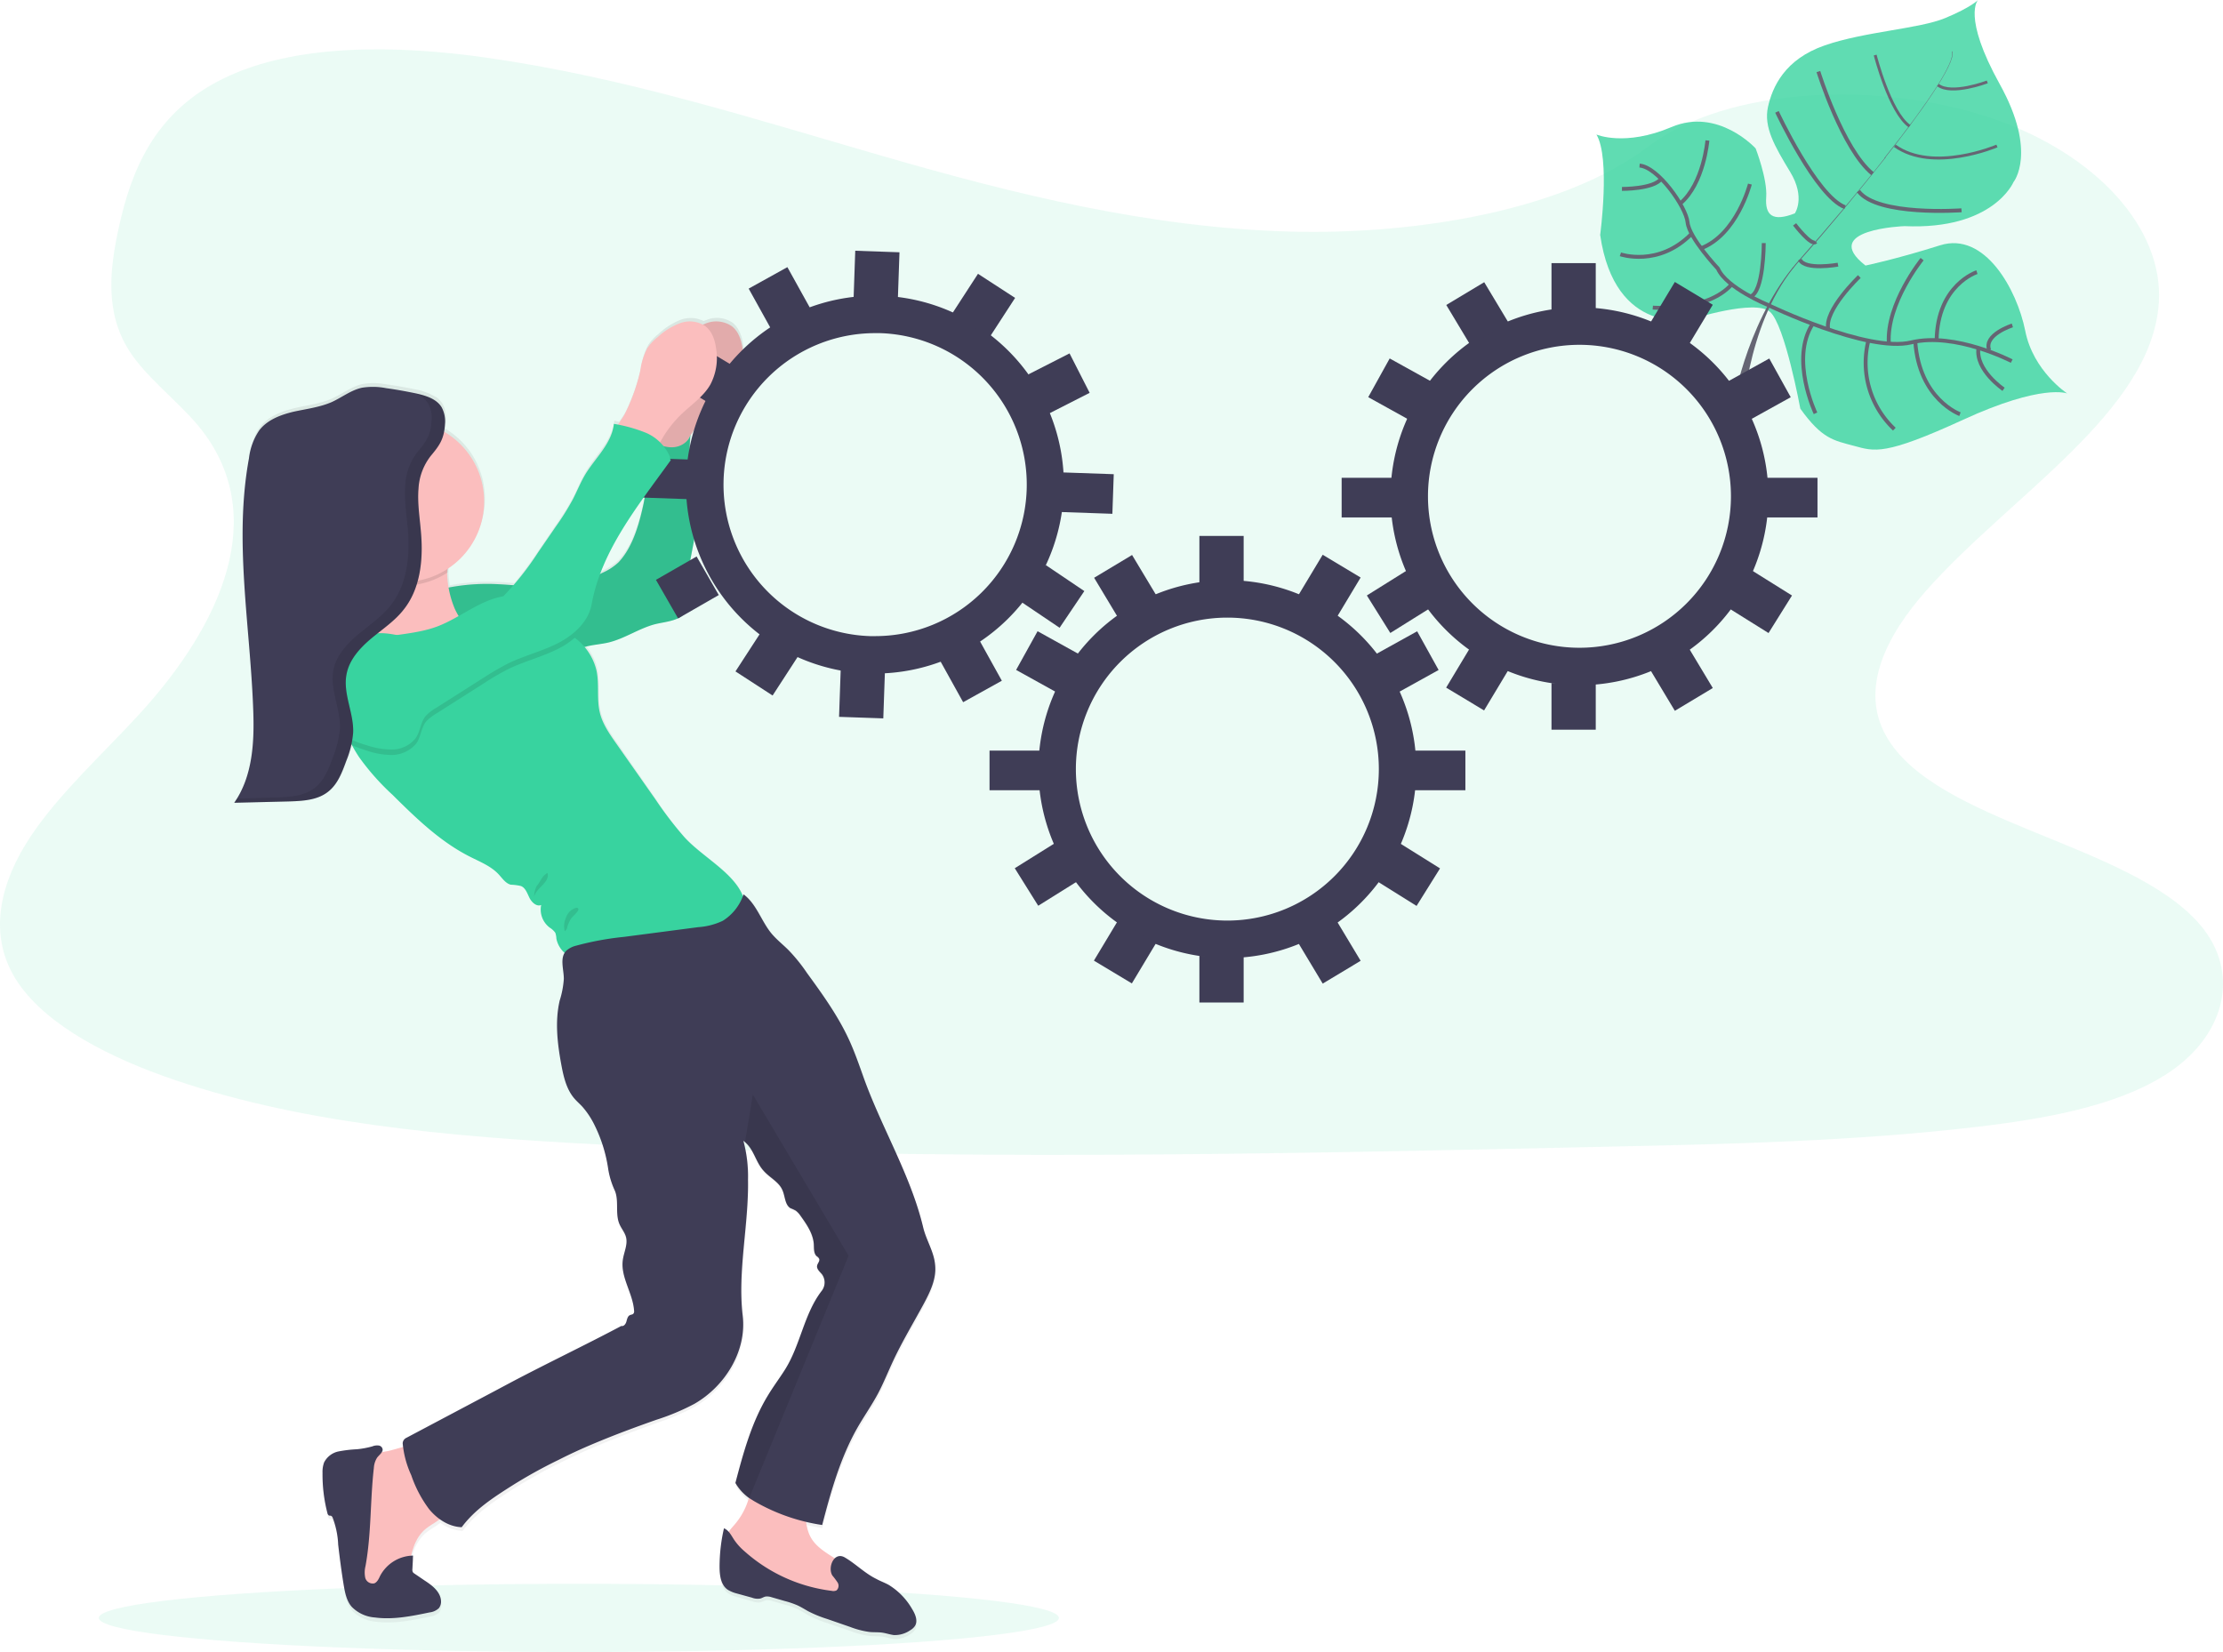 <svg id="Group_8" data-name="Group 8" xmlns="http://www.w3.org/2000/svg" xmlns:xlink="http://www.w3.org/1999/xlink" width="570.848" height="424.267" viewBox="0 0 570.848 424.267">
  <defs>
    <linearGradient id="linear-gradient" x1="0.8" y1="-0.357" x2="0.8" y2="0.644" gradientUnits="objectBoundingBox">
      <stop offset="0" stop-color="gray" stop-opacity="0.251"/>
      <stop offset="0.54" stop-color="gray" stop-opacity="0.122"/>
      <stop offset="1" stop-color="gray" stop-opacity="0.102"/>
    </linearGradient>
  </defs>
  <path id="Path_201" data-name="Path 201" d="M331.712,69.223c-36.642-.961-71.475-9.726-104.78-19.339S160.716,29.641,124.979,24.552c-22.958-3.28-49.252-3.732-67.742,5.428-17.812,8.765-23.58,23.976-26.69,38.112-2.318,10.631-3.676,21.77,2.658,31.722,4.411,6.9,12.271,12.723,17.756,19.282C69.9,142.111,56.5,170.441,36.031,192.89c-9.613,10.518-20.809,20.583-28.217,31.779S-3.042,248.7,3.461,260.18c6.446,11.309,21.77,19.848,38.395,25.842,33.758,12.157,73.51,15.663,112.3,17.642,85.837,4.354,172.183,2.488,258.247.566,31.836-.679,63.841-1.414,95.167-5.089,17.416-2.036,35.4-5.259,48.008-13.062,16.059-9.9,20.017-26.633,9.274-39.017-18.038-20.809-67.856-25.955-80.465-48.291-6.955-12.27.17-25.955,10.291-37.377,21.6-24.428,57.847-45.916,59.713-73.849,1.3-19.169-16.116-38.395-43.032-47.5-28.217-9.5-67.4-8.312-88.212,7.408C401.716,63.738,364,70.015,331.712,69.223Z" transform="translate(-0.026 -9.737)" fill="#38d39f" opacity="0.1"/>
  <g id="Group_7" data-name="Group 7" transform="translate(409.946)" opacity="0.8">
    <path id="Path_202" data-name="Path 202" d="M845.9,101.048s-6.39-2.6-26.69,6.729-22.788,8.143-28.047,6.729-8.2-1.753-13.8-9.556c0,0-3.958-21.544-7.8-24.88s-20.244,1.923-20.244,1.923-19.565,4.524-23.353-21.657c0,0,2.658-19.735-.961-25.785,0,0,7.294,3.167,19.282-1.923s21.6,5.485,21.6,5.485,3.053,7.86,2.714,12.5,1.583,6.446,7.351,4.184c0,0,2.827-4.015-1.187-10.631s-6.842-11.535-5.711-16.681,4.3-12.271,14.589-15.833S807.9,7.408,814.569,4.637,822.995,0,822.995,0s-4.128,4.128,5.6,21.657S832.1,46.764,832.1,46.764s-5.146,12.327-27.99,11.309c0,0-22,.792-10.009,10.122,0,0,7.69-1.583,19.169-5.2S833,74.415,835.1,84.876C837.131,95.337,845.9,101.048,845.9,101.048Z" transform="translate(-725)" fill="#38d39f"/>
    <path id="Path_203" data-name="Path 203" d="M873.16,23.357l.113-.057c.9,3.336-8.934,16.794-17.36,27.425l-.113-.057C867.731,35.684,873.895,25.958,873.16,23.357Z" transform="translate(-781.838 -10.125)" fill="#444053"/>
    <path id="Path_204" data-name="Path 204" d="M837.863,71.4l.056.113c-6.729,8.538-15.154,18.717-21.884,26.237-.622.735-1.3,1.47-1.866,2.262l-.17-.17c.622-.792,1.244-1.527,1.923-2.262C822.6,90.06,831.19,79.939,837.863,71.4Z" transform="translate(-763.674 -31.026)" fill="#444053"/>
    <path id="Path_205" data-name="Path 205" d="M802.207,121.4l.113.226c-12.271,15.324-13.119,39.13-13.119,39.356l-2.6-2.94C786.657,157.759,789.823,136.837,802.207,121.4Z" transform="translate(-751.768 -52.753)" fill="#444053"/>
    <path id="Path_206" data-name="Path 206" d="M840.163,125.413s-14.476-7.521-25.785-4.806-36.7-9.556-36.7-9.556-10.8-4.411-12.949-9.387c0,0-7.408-7.86-7.8-11.875S749.293,75.539,744.6,75.2" transform="translate(-733.517 -32.677)" fill="none" stroke="#444053" stroke-miterlimit="10" stroke-width="1"/>
    <path id="Path_207" data-name="Path 207" d="M904.894,168.631s-7.295-4.92-6.446-10.631" transform="translate(-800.339 -68.657)" fill="none" stroke="#444053" stroke-miterlimit="10" stroke-width="1"/>
    <path id="Path_208" data-name="Path 208" d="M881.279,173.76s-10.461-3.789-11.479-18.66" transform="translate(-787.921 -67.397)" fill="none" stroke="#444053" stroke-miterlimit="10" stroke-width="1"/>
    <path id="Path_209" data-name="Path 209" d="M854.663,177.432a23.4,23.4,0,0,1-6.672-22.732" transform="translate(-778.156 -67.223)" fill="none" stroke="#444053" stroke-miterlimit="10" stroke-width="1"/>
    <path id="Path_210" data-name="Path 210" d="M822.063,170.058s-6.616-13.91-.735-22.958" transform="translate(-765.8 -63.92)" fill="none" stroke="#444053" stroke-miterlimit="10" stroke-width="1"/>
    <path id="Path_211" data-name="Path 211" d="M909.169,147.8s-7.521,2.375-5.937,6.39" transform="translate(-802.353 -64.225)" fill="none" stroke="#444053" stroke-miterlimit="10" stroke-width="1"/>
    <path id="Path_212" data-name="Path 212" d="M889.848,123.6s-10.122,3.223-10.348,17.473" transform="translate(-792.136 -53.709)" fill="none" stroke="#444053" stroke-miterlimit="10" stroke-width="1"/>
    <path id="Path_213" data-name="Path 213" d="M866.311,117.7s-9.217,11.366-8.539,21.657" transform="translate(-782.679 -51.145)" fill="none" stroke="#444053" stroke-miterlimit="10" stroke-width="1"/>
    <path id="Path_214" data-name="Path 214" d="M838.192,125.6s-9.16,8.708-7.973,13.571" transform="translate(-770.675 -54.578)" fill="none" stroke="#444053" stroke-miterlimit="10" stroke-width="1"/>
    <path id="Path_215" data-name="Path 215" d="M827.183,119.2s-8.539,1.527-9.783-1.3" transform="translate(-765.151 -51.232)" fill="none" stroke="#444053" stroke-miterlimit="10" stroke-width="1"/>
    <path id="Path_216" data-name="Path 216" d="M815,101.9s4.354,5.711,5.428,4.467" transform="translate(-764.109 -44.279)" fill="none" stroke="#444053" stroke-miterlimit="10" stroke-width="1"/>
    <path id="Path_217" data-name="Path 217" d="M870.464,91.72S848.863,93.3,844,86.8" transform="translate(-776.71 -37.718)" fill="none" stroke="#444053" stroke-miterlimit="10" stroke-width="1"/>
    <path id="Path_218" data-name="Path 218" d="M807,50.8s10.122,21.714,17.473,24.485" transform="translate(-760.632 -22.074)" fill="none" stroke="#444053" stroke-miterlimit="10" stroke-width="1"/>
    <path id="Path_219" data-name="Path 219" d="M825.8,32.5s6.22,19.961,13.911,26.237" transform="translate(-768.801 -14.122)" fill="none" stroke="#444053" stroke-miterlimit="10" stroke-width="1"/>
    <path id="Path_220" data-name="Path 220" d="M886.738,66.257s-16.4,7.012-26.237-.057" transform="translate(-783.88 -28.766)" fill="none" stroke="#444053" stroke-miterlimit="10" stroke-width="0.75"/>
    <path id="Path_221" data-name="Path 221" d="M851.6,25s3.732,14.7,8.821,18.264" transform="translate(-780.012 -10.863)" fill="none" stroke="#444053" stroke-miterlimit="10" stroke-width="0.75"/>
    <path id="Path_222" data-name="Path 222" d="M892.766,37.2s-9.217,3.506-12.666.792" transform="translate(-792.397 -16.165)" fill="none" stroke="#444053" stroke-miterlimit="10" stroke-width="0.75"/>
    <path id="Path_223" data-name="Path 223" d="M798.306,110.4s0,12.836-3.506,13.741" transform="translate(-755.331 -47.973)" fill="none" stroke="#444053" stroke-miterlimit="10" stroke-width="1"/>
    <path id="Path_224" data-name="Path 224" d="M750.6,135.137s13.854,1.187,20.244-5.937" transform="translate(-736.124 -56.142)" fill="none" stroke="#444053" stroke-miterlimit="10" stroke-width="1"/>
    <path id="Path_225" data-name="Path 225" d="M785.01,83.6s-3.336,13.006-12.61,16.512" transform="translate(-745.597 -36.327)" fill="none" stroke="#444053" stroke-miterlimit="10" stroke-width="1"/>
    <path id="Path_226" data-name="Path 226" d="M735.9,111.459s9.783,3.393,18.265-5.259" transform="translate(-729.737 -46.148)" fill="none" stroke="#444053" stroke-miterlimit="10" stroke-width="1"/>
    <path id="Path_227" data-name="Path 227" d="M770.055,63.8s-.9,11.027-6.955,16.172" transform="translate(-741.556 -27.723)" fill="none" stroke="#444053" stroke-miterlimit="10" stroke-width="1"/>
    <path id="Path_228" data-name="Path 228" d="M736.6,83.8s8.143.057,10.065-2.6" transform="translate(-730.041 -35.284)" fill="none" stroke="#444053" stroke-miterlimit="10" stroke-width="1"/>
  </g>
  <ellipse id="Ellipse_55" data-name="Ellipse 55" cx="123.271" cy="8.765" rx="123.271" ry="8.765" transform="translate(25.375 406.738)" fill="#38d39f" opacity="0.1"/>
  <path id="Path_229" data-name="Path 229" d="M266.487,430.583c1.7-3.053,3.732-5.937,5.372-8.991,1.47-2.827,2.658-5.824,4.015-8.708,2.318-4.976,5.146-9.669,7.747-14.532,1.7-3.167,3.336-6.616,3-10.235-.283-3.393-2.318-6.333-3.053-9.613-3.11-13.458-10.687-25.842-15.267-38.847-1.188-3.28-2.318-6.616-3.789-9.839-2.827-6.107-6.786-11.649-10.744-17.133a43.218,43.218,0,0,0-4.75-5.881c-1.414-1.414-3-2.658-4.3-4.184-2.658-3.167-3.9-7.747-7.238-10.178-.057.17-.113.283-.17.452-2.375-6.05-10.348-10.065-14.985-15.1a77.977,77.977,0,0,1-7.408-9.783l-10.065-14.589c-1.753-2.488-3.506-5.089-4.184-8.086-.848-3.619-.057-7.464-.9-11.083a14.1,14.1,0,0,0-3.11-5.881.432.432,0,0,0,.283-.113c1.923-.509,3.958-.622,5.881-1.074,4.184-1.018,7.747-3.676,11.931-4.693,2.092-.566,4.354-.679,6.277-1.7a5.209,5.209,0,0,0,2.432-5.542c-1.357-7.068,2.431-14.306,1.753-21.488-.17-1.979-.679-3.958-1.018-5.881a60.213,60.213,0,0,1-.339-13.91,29.861,29.861,0,0,1,4.58-5.711c2.545-2.432,5.6-4.524,7.351-7.577a14.847,14.847,0,0,0,1.527-9.1c-.283-2.262-1.074-4.637-2.827-5.994a7.119,7.119,0,0,0-6.5-.735c-.283.113-.565.226-.9.339a7.46,7.46,0,0,0-5.824-.339,17.817,17.817,0,0,0-5.711,3.619,12.632,12.632,0,0,0-2.658,2.827,16.773,16.773,0,0,0-1.81,5.768,56.968,56.968,0,0,1-3.845,11.2c-.283.622-1.131,1.753-1.81,2.827l-1.244-.339c-.509,5.033-4.75,8.765-7.294,13.062-1.244,2.092-2.149,4.411-3.28,6.616a66.837,66.837,0,0,1-4.3,6.9c-1.527,2.262-3.053,4.524-4.58,6.729a101.1,101.1,0,0,1-6.22,8.425c-2.092-.17-4.128-.339-6.22-.339a52.95,52.95,0,0,0-10.348.9,19.6,19.6,0,0,1-.339-3.619V209.2c0-.283.057-.622.057-1.018a20.943,20.943,0,0,0,5.768-29.008,21.345,21.345,0,0,0-6.729-6.39c.113-.622.17-1.3.226-1.923v-1.131a1.924,1.924,0,0,0-.057-.565c-.057-.4-.113-.735-.17-1.131-.057-.17-.113-.339-.17-.565a8.011,8.011,0,0,0-.452-1.018.055.055,0,0,0-.057-.057c-.057-.113-.17-.226-.226-.339s-.057-.113-.113-.113c-.057-.057-.113-.17-.17-.226l-.17-.17a.78.78,0,0,1-.17-.226l-.17-.17-.226-.17-.17-.113-.226-.17-.226-.113-.226-.113c-.057-.057-.17-.057-.226-.113l-.226-.113-.226-.113-.226-.113-.226-.113-.226-.113-.283-.113-.17-.057-.283-.113-.17-.057-.339-.113-.17-.057-.339-.113-.113-.057-.339-.113h-.113l-.4-.113h-.057l-.622-.113c-2.488-.509-4.976-.961-7.464-1.3a17.4,17.4,0,0,0-6.164-.113c-2.771.622-5.146,2.488-7.747,3.676-3.11,1.414-6.5,1.753-9.783,2.545s-6.672,2.092-8.765,4.75c-1.583,2.036-2.205,4.693-2.658,7.238-3.9,21.261.283,43.145,1.074,64.746.339,8.425-.057,17.416-4.863,24.315l13.91-.339c.679,0,1.357-.057,2.036-.057s1.357-.113,2.036-.17a13.327,13.327,0,0,0,5.033-1.527,8.436,8.436,0,0,0,1.979-1.527c1.866-1.923,2.884-4.693,3.845-7.294.339-.848.622-1.753.9-2.658.113-.4.226-.735.339-1.131l.057-.17.17.057a34.807,34.807,0,0,0,1.866,3.11,69.211,69.211,0,0,0,8.538,9.669c6.05,5.994,12.271,12.158,19.848,16,2.545,1.3,5.372,2.375,7.294,4.524.961,1.018,1.809,2.375,3.167,2.714a20.479,20.479,0,0,1,2.6.339c1.187.509,1.64,1.923,2.149,3.11s1.809,2.375,2.94,1.866a5.9,5.9,0,0,0,2.205,5.881,3.909,3.909,0,0,1,1.414,1.3,4.849,4.849,0,0,1,.283,1.527,5.866,5.866,0,0,0,2.149,3.675c-1.131,1.81-.226,4.467-.17,6.729a23.894,23.894,0,0,1-1.074,5.6c-1.244,5.485-.565,11.2.452,16.681.565,3.053,1.3,6.164,3.28,8.539.622.735,1.414,1.414,2.092,2.149a19.439,19.439,0,0,1,3.167,4.863,38.261,38.261,0,0,1,3.449,11.083,21.255,21.255,0,0,0,1.64,5.6c1.244,2.714.113,6.05,1.187,8.765a34.55,34.55,0,0,1,1.753,3.562c.452,1.866-.565,3.789-.848,5.655-.622,4.467,2.6,8.652,2.884,13.175a.815.815,0,0,1-.17.735c-.226.226-.622.226-.9.4-.565.283-.735,1.018-.9,1.7s-.679,1.357-1.3,1.131c-9.274,4.976-18.886,9.556-28.217,14.532l-4.241,2.262-22.675,12.1a1.63,1.63,0,0,0-.9,1.47c0,.283.057.565.057.848-1.583.4-3.11.848-4.184,1.074-.452.113-.9.17-1.357.283a1.7,1.7,0,0,0,.226-.566,1.157,1.157,0,0,0-1.018-1.131,3.228,3.228,0,0,0-1.64.226,23.259,23.259,0,0,1-3.958.735,33,33,0,0,0-4.75.565,5.371,5.371,0,0,0-3.675,2.827,6.093,6.093,0,0,0-.4,2.658,39.879,39.879,0,0,0,1.244,10.348.862.862,0,0,0,.4.679c.226.057.452,0,.622.113a.879.879,0,0,1,.339.452,22.058,22.058,0,0,1,1.414,6.9c.4,3.506.848,6.955,1.414,10.461.339,2.036.735,4.128,2.092,5.711a9.576,9.576,0,0,0,5.937,2.771c4.693.622,9.387-.339,13.967-1.3a4.17,4.17,0,0,0,2.375-1.074,2.718,2.718,0,0,0,.565-1.866c-.113-2.318-2.205-3.958-4.128-5.259L153,467.9a1.18,1.18,0,0,1-.565-1.3l.17-3.449h-.509a11.984,11.984,0,0,1,3.28-6.39c1.244-1.131,2.827-1.923,4.128-2.94a10.356,10.356,0,0,0,5.711,2.092c3.393-4.58,8.2-7.69,12.949-10.744,3.9-2.431,7.916-4.693,12.044-6.729,3.336-1.64,6.729-3.223,10.178-4.637,4.863-2.036,9.839-3.845,14.759-5.655a56.525,56.525,0,0,0,9.669-4.128c7.916-4.58,13.515-13.684,12.44-22.845-1.357-11.535,1.527-23.58,1.357-35.172a35.558,35.558,0,0,0-1.187-10.065,5.987,5.987,0,0,1,.679.565c2.036,1.923,2.545,4.976,4.524,7.181,1.527,1.7,3.845,2.827,4.806,4.92.735,1.583.622,3.789,2.092,4.693a9.913,9.913,0,0,0,1.357.622,4.117,4.117,0,0,1,1.244,1.357c1.583,2.262,3.167,4.637,3.336,7.351.057,1.074,0,2.318.792,3.054.226.226.509.339.622.622.226.565-.4,1.187-.509,1.809-.17.848.678,1.527,1.244,2.262a3.565,3.565,0,0,1,0,4.184c-4.637,6.05-5.485,14.137-9.556,20.583-1.414,2.205-2.94,4.354-4.3,6.559-4.184,6.9-6.277,14.872-8.312,22.675a12.634,12.634,0,0,0,3.449,3.9,19.341,19.341,0,0,1-3.9,7.181,17.586,17.586,0,0,0-1.3,1.583,4.092,4.092,0,0,0-1.244-.961,44.63,44.63,0,0,0-1.131,9.9c0,2.205.283,4.693,2.092,5.937a6.953,6.953,0,0,0,2.318.961l3.9,1.131a3.97,3.97,0,0,0,2.149.226c.452-.113.848-.4,1.357-.509a3.541,3.541,0,0,1,1.527.17l3.336.961a18.061,18.061,0,0,1,3.336,1.188c.961.452,1.866,1.074,2.771,1.583a30.22,30.22,0,0,0,4.863,1.979l5.768,1.979a21.234,21.234,0,0,0,5.033,1.3c1.187.113,2.375,0,3.562.226.9.17,1.753.452,2.658.565a6.993,6.993,0,0,0,4.184-1.244,3.612,3.612,0,0,0,1.187-1.074c.848-1.3.113-3.054-.735-4.411a17.1,17.1,0,0,0-5.994-6.22c-1.018-.565-2.149-.961-3.167-1.527-3-1.47-5.259-3.9-8.143-5.6a1.961,1.961,0,0,0-2.431.17c-2.375-1.527-4.92-3.054-6.22-5.542a12.6,12.6,0,0,1-1.131-3.845c1.357.339,2.658.566,4.015.792C259.758,446.925,262.189,438.273,266.487,430.583Zm-54.341-241.17c-.113.622-.226,1.3-.4,1.923-1.131,5.315-2.771,11.253-6.446,15.211a15.841,15.841,0,0,1-4.184,2.771l-.4.226C203.381,202.362,207.622,195.746,212.146,189.413Z" transform="translate(-46.423 -62.749)" fill="url(#linear-gradient)"/>
  <path id="Path_230" data-name="Path 230" d="M297.715,158.612a17.166,17.166,0,0,1,1.81-5.768,12.633,12.633,0,0,1,2.658-2.827,17.3,17.3,0,0,1,5.711-3.562,7.139,7.139,0,0,1,6.5.735c1.81,1.357,2.545,3.732,2.827,5.994a14.673,14.673,0,0,1-1.527,9.047c-1.753,3.053-4.806,5.089-7.351,7.521a29.061,29.061,0,0,0-4.806,5.994,17.612,17.612,0,0,1-2.205,3.167,4.192,4.192,0,0,1-3.449,1.414,6.02,6.02,0,0,1-2.827-1.64c-1.074-.9-3.845-2.545-3.958-4.015-.057-1.187,2.149-3.845,2.658-4.976A52.93,52.93,0,0,0,297.715,158.612Z" transform="translate(-126.508 -63.444)" fill="#fbbebe"/>
  <path id="Path_231" data-name="Path 231" d="M297.715,158.612a17.166,17.166,0,0,1,1.81-5.768,12.633,12.633,0,0,1,2.658-2.827,17.3,17.3,0,0,1,5.711-3.562,7.139,7.139,0,0,1,6.5.735c1.81,1.357,2.545,3.732,2.827,5.994a14.673,14.673,0,0,1-1.527,9.047c-1.753,3.053-4.806,5.089-7.351,7.521a29.061,29.061,0,0,0-4.806,5.994,17.612,17.612,0,0,1-2.205,3.167,4.192,4.192,0,0,1-3.449,1.414,6.02,6.02,0,0,1-2.827-1.64c-1.074-.9-3.845-2.545-3.958-4.015-.057-1.187,2.149-3.845,2.658-4.976A52.93,52.93,0,0,0,297.715,158.612Z" transform="translate(-126.508 -63.444)" opacity="0.1"/>
  <path id="Path_232" data-name="Path 232" d="M197.8,236.87a52.379,52.379,0,0,1,13.91-1.7c7.8.113,15.89,1.979,23.3-.4a40.854,40.854,0,0,0,5.6-2.431,14.805,14.805,0,0,0,4.184-2.714c3.676-3.9,5.315-9.839,6.446-15.1a101.856,101.856,0,0,0,1.753-16.059c1.923.9,3.958,1.809,6.107,1.583s4.241-1.809,4.241-3.958a63.232,63.232,0,0,0,.283,14.985c.339,1.979.848,3.9,1.018,5.881.622,7.125-3.11,14.306-1.753,21.318a5.209,5.209,0,0,1-2.431,5.542c-1.923,1.018-4.185,1.188-6.277,1.7-4.128,1.074-7.747,3.675-11.931,4.693-1.923.452-3.958.565-5.881,1.074-2.771.735-5.259,2.318-8.03,2.771-2.092.4-4.241.113-6.39.283-1.866.17-3.676.622-5.485.679-4.524.113-8.821-2.431-11.818-5.824S199.666,241,197.8,236.87Z" transform="translate(-85.966 -85.213)" fill="#38d39f"/>
  <path id="Path_233" data-name="Path 233" d="M197.8,236.87a52.379,52.379,0,0,1,13.91-1.7c7.8.113,15.89,1.979,23.3-.4a40.854,40.854,0,0,0,5.6-2.431,14.805,14.805,0,0,0,4.184-2.714c3.676-3.9,5.315-9.839,6.446-15.1a101.856,101.856,0,0,0,1.753-16.059c1.923.9,3.958,1.809,6.107,1.583s4.241-1.809,4.241-3.958a63.232,63.232,0,0,0,.283,14.985c.339,1.979.848,3.9,1.018,5.881.622,7.125-3.11,14.306-1.753,21.318a5.209,5.209,0,0,1-2.431,5.542c-1.923,1.018-4.185,1.188-6.277,1.7-4.128,1.074-7.747,3.675-11.931,4.693-1.923.452-3.958.565-5.881,1.074-2.771.735-5.259,2.318-8.03,2.771-2.092.4-4.241.113-6.39.283-1.866.17-3.676.622-5.485.679-4.524.113-8.821-2.431-11.818-5.824S199.666,241,197.8,236.87Z" transform="translate(-85.966 -85.213)" opacity="0.1"/>
  <path id="Path_234" data-name="Path 234" d="M520.117,273.113a38.9,38.9,0,1,1-38.9,38.9h0a38.9,38.9,0,0,1,38.9-38.9m0-9.613a48.517,48.517,0,1,0,48.517,48.517h0A48.507,48.507,0,0,0,520.117,263.5Z" transform="translate(-204.942 -114.501)" fill="#3f3d56"/>
  <rect id="Rectangle_48" data-name="Rectangle 48" width="11.366" height="11.988" transform="translate(307.993 137.634)" fill="#3f3d56"/>
  <rect id="Rectangle_49" data-name="Rectangle 49" width="11.988" height="11.366" transform="translate(333.484 152.74) rotate(-59.003)" fill="#3f3d56"/>
  <rect id="Rectangle_50" data-name="Rectangle 50" width="11.988" height="11.366" transform="translate(353.428 167.934) rotate(-29)" fill="#3f3d56"/>
  <rect id="Rectangle_51" data-name="Rectangle 51" width="11.366" height="11.988" transform="translate(353.597 226.299) rotate(-57.999)" fill="#3f3d56"/>
  <rect id="Rectangle_52" data-name="Rectangle 52" width="11.366" height="11.988" transform="translate(260.931 172.046) rotate(-61)" fill="#3f3d56"/>
  <rect id="Rectangle_53" data-name="Rectangle 53" width="11.988" height="11.366" transform="translate(260.583 222.971) rotate(-32.001)" fill="#3f3d56"/>
  <rect id="Rectangle_54" data-name="Rectangle 54" width="11.366" height="11.988" transform="translate(280.962 148.38) rotate(-30.997)" fill="#3f3d56"/>
  <rect id="Rectangle_55" data-name="Rectangle 55" width="11.366" height="11.988" transform="translate(307.993 245.467)" fill="#3f3d56"/>
  <rect id="Rectangle_56" data-name="Rectangle 56" width="11.366" height="11.988" transform="translate(333.487 242.322) rotate(-30.997)" fill="#3f3d56"/>
  <rect id="Rectangle_57" data-name="Rectangle 57" width="11.988" height="11.366" transform="translate(280.907 246.701) rotate(-59.003)" fill="#3f3d56"/>
  <rect id="Rectangle_58" data-name="Rectangle 58" width="13.797" height="10.178" transform="translate(254.104 192.766)" fill="#3f3d56"/>
  <rect id="Rectangle_59" data-name="Rectangle 59" width="13.797" height="10.178" transform="translate(362.504 192.766)" fill="#3f3d56"/>
  <path id="Path_235" data-name="Path 235" d="M680.017,149.213a38.9,38.9,0,1,1-38.9,38.9h0a38.9,38.9,0,0,1,38.9-38.9m0-9.613a48.517,48.517,0,1,0,48.517,48.517h0A48.507,48.507,0,0,0,680.017,139.6Z" transform="translate(-274.425 -60.661)" fill="#3f3d56"/>
  <rect id="Rectangle_60" data-name="Rectangle 60" width="11.366" height="11.988" transform="translate(398.41 67.573)" fill="#3f3d56"/>
  <rect id="Rectangle_61" data-name="Rectangle 61" width="11.988" height="11.366" transform="translate(423.911 82.687) rotate(-59.003)" fill="#3f3d56"/>
  <rect id="Rectangle_62" data-name="Rectangle 62" width="11.988" height="11.366" transform="translate(443.85 97.881) rotate(-29)" fill="#3f3d56"/>
  <rect id="Rectangle_63" data-name="Rectangle 63" width="11.366" height="11.988" transform="translate(443.977 156.22) rotate(-57.999)" fill="#3f3d56"/>
  <rect id="Rectangle_64" data-name="Rectangle 64" width="11.366" height="11.988" transform="translate(351.352 101.995) rotate(-61)" fill="#3f3d56"/>
  <rect id="Rectangle_65" data-name="Rectangle 65" width="11.988" height="11.366" transform="translate(351 152.92) rotate(-32.001)" fill="#3f3d56"/>
  <rect id="Rectangle_66" data-name="Rectangle 66" width="11.366" height="11.988" transform="translate(371.391 78.325) rotate(-30.997)" fill="#3f3d56"/>
  <rect id="Rectangle_67" data-name="Rectangle 67" width="11.366" height="11.988" transform="translate(398.41 175.407)" fill="#3f3d56"/>
  <rect id="Rectangle_68" data-name="Rectangle 68" width="11.366" height="11.988" transform="translate(423.914 172.268) rotate(-30.997)" fill="#3f3d56"/>
  <rect id="Rectangle_69" data-name="Rectangle 69" width="11.988" height="11.366" transform="translate(371.358 176.594) rotate(-59.003)" fill="#3f3d56"/>
  <rect id="Rectangle_70" data-name="Rectangle 70" width="13.797" height="10.178" transform="translate(344.522 122.705)" fill="#3f3d56"/>
  <rect id="Rectangle_71" data-name="Rectangle 71" width="13.797" height="10.178" transform="translate(452.921 122.705)" fill="#3f3d56"/>
  <path id="Path_236" data-name="Path 236" d="M360.073,143.913h1.357a38.915,38.915,0,0,1-1.3,77.808h-1.357a38.915,38.915,0,0,1,1.3-77.808m0-9.613h0a48.531,48.531,0,0,0-1.7,97.033h1.7a48.531,48.531,0,0,0,1.64-97.033Z" transform="translate(-135.373 -58.358)" fill="#3f3d56"/>
  <rect id="Rectangle_72" data-name="Rectangle 72" width="11.988" height="11.366" transform="translate(219.205 76.376) rotate(-88.01)" fill="#3f3d56"/>
  <rect id="Rectangle_73" data-name="Rectangle 73" width="11.988" height="11.366" transform="translate(244.612 80.373) rotate(-57.011)" fill="#3f3d56"/>
  <rect id="Rectangle_74" data-name="Rectangle 74" width="11.988" height="11.366" transform="translate(263.971 96.2) rotate(-27.008)" fill="#3f3d56"/>
  <rect id="Rectangle_75" data-name="Rectangle 75" width="11.366" height="11.988" transform="matrix(0.559, -0.829, 0.829, 0.559, 262.157, 154.517)" fill="#3f3d56"/>
  <rect id="Rectangle_76" data-name="Rectangle 76" width="11.366" height="11.988" transform="matrix(0.515, -0.857, 0.857, 0.515, 171.43, 97.114)" fill="#3f3d56"/>
  <rect id="Rectangle_77" data-name="Rectangle 77" width="12.044" height="11.422" transform="translate(168.44 148.914) rotate(-29.888)" fill="#3f3d56"/>
  <rect id="Rectangle_78" data-name="Rectangle 78" width="11.366" height="11.988" transform="translate(192.254 74.119) rotate(-29.013)" fill="#3f3d56"/>
  <rect id="Rectangle_79" data-name="Rectangle 79" width="11.988" height="11.366" transform="translate(215.464 184.094) rotate(-88.01)" fill="#3f3d56"/>
  <rect id="Rectangle_80" data-name="Rectangle 80" width="11.366" height="11.988" transform="translate(241.511 169.85) rotate(-29.013)" fill="#3f3d56"/>
  <rect id="Rectangle_81" data-name="Rectangle 81" width="11.988" height="11.366" transform="translate(188.864 172.427) rotate(-57.011)" fill="#3f3d56"/>
  <rect id="Rectangle_82" data-name="Rectangle 82" width="10.178" height="13.797" transform="translate(163.54 127.732) rotate(-88.01)" fill="#3f3d56"/>
  <rect id="Rectangle_83" data-name="Rectangle 83" width="10.178" height="13.797" transform="translate(271.86 131.472) rotate(-88.01)" fill="#3f3d56"/>
  <path id="Path_237" data-name="Path 237" d="M168.231,657.758A12.3,12.3,0,0,0,164.216,659a9.429,9.429,0,0,0-3.506,4.693c-1.866,4.637-2.262,9.726-2.318,14.7-.057,4.015.057,8.143,1.527,11.875a7.52,7.52,0,0,0,1.979,3.11,7.1,7.1,0,0,0,2.714,1.3c2.149.565,4.637.565,6.39-.792,1.979-1.527,2.432-4.241,2.884-6.672.565-3.28,1.357-6.786,3.789-9.1,1.81-1.7,4.411-2.545,5.768-4.637,1.583-2.488.735-5.768-.283-8.538-.848-2.432-2.149-7.294-4.693-8.539S170.832,657.249,168.231,657.758Z" transform="translate(-68.837 -285.061)" fill="#fbbebe"/>
  <path id="Path_238" data-name="Path 238" d="M335.564,676.376a18.031,18.031,0,0,1-3.958,7.294c-1.131,1.3-2.545,2.827-1.923,4.467a3.768,3.768,0,0,0,1.074,1.414c8.312,8.086,19.9,12.044,31.383,13.515a.962.962,0,0,0,.566,0c.339-.169.4-.565.452-.961a12.929,12.929,0,0,0,0-3.619c-.565-2.827-3.054-4.806-5.428-6.333s-5.033-3.054-6.39-5.6c-1.7-3.167-.961-7.238-2.94-10.178-1.64-2.375-4.637-3.393-7.464-3.845-1.018-.17-3.11-1.244-3.958-.735C336.073,672.3,335.9,675.415,335.564,676.376Z" transform="translate(-143.208 -291.861)" fill="#fbbebe"/>
  <path id="Path_239" data-name="Path 239" d="M161.929,657.615a1.157,1.157,0,0,0-1.018-1.131,3.228,3.228,0,0,0-1.64.226,23.27,23.27,0,0,1-3.958.735,33.011,33.011,0,0,0-4.75.565,5.37,5.37,0,0,0-3.675,2.827,7.061,7.061,0,0,0-.4,2.657,39.458,39.458,0,0,0,1.244,10.292,1.049,1.049,0,0,0,.4.679c.226.057.452,0,.622.113a.879.879,0,0,1,.339.452,21.735,21.735,0,0,1,1.414,6.9c.4,3.449.848,6.9,1.414,10.348.339,1.979.735,4.128,2.092,5.655a9.225,9.225,0,0,0,5.937,2.714c4.693.622,9.387-.339,14.024-1.3a4.171,4.171,0,0,0,2.375-1.074,2.719,2.719,0,0,0,.565-1.866c-.113-2.318-2.205-3.958-4.128-5.2l-2.658-1.81a1.521,1.521,0,0,1-.452-.4,1.482,1.482,0,0,1-.113-.848l.17-3.393a9.766,9.766,0,0,0-8.482,5.259c-.339.735-.735,1.583-1.47,1.866a1.98,1.98,0,0,1-2.318-1.414,6.706,6.706,0,0,1,.057-3c1.527-8.312,1.187-16.851,2.149-25.22a5.468,5.468,0,0,1,.848-2.658C160.968,658.973,161.816,658.407,161.929,657.615Z" transform="translate(-63.666 -285.258)" fill="#3f3d56"/>
  <path id="Path_240" data-name="Path 240" d="M355.752,706.2a21.593,21.593,0,0,1,1.357,1.81,1.6,1.6,0,0,1-.283,2.036,1.867,1.867,0,0,1-1.244.113,41.154,41.154,0,0,1-22.336-10.122,15.131,15.131,0,0,1-2.714-3c-.735-1.131-1.357-2.431-2.6-2.94a44.13,44.13,0,0,0-1.131,9.839c0,2.149.283,4.693,2.092,5.937a8.368,8.368,0,0,0,2.318.961l3.9,1.074a3.968,3.968,0,0,0,2.149.226c.452-.113.848-.4,1.357-.509a3.539,3.539,0,0,1,1.527.17l3.336.961a23.131,23.131,0,0,1,3.336,1.131c.961.452,1.866,1.018,2.771,1.526a30.2,30.2,0,0,0,4.863,1.979l5.881,2.036a21.964,21.964,0,0,0,5.033,1.3c1.187.113,2.375,0,3.562.226.9.169,1.753.452,2.658.566a7,7,0,0,0,4.184-1.244,3.613,3.613,0,0,0,1.188-1.075c.848-1.3.113-3.053-.735-4.41a17.391,17.391,0,0,0-5.994-6.164c-1.018-.565-2.149-.961-3.167-1.527-3-1.47-5.315-3.9-8.143-5.542C356.2,700.037,354.508,704.109,355.752,706.2Z" transform="translate(-142.022 -301.612)" fill="#3f3d56"/>
  <path id="Path_241" data-name="Path 241" d="M199.9,273.5a24.721,24.721,0,0,1-10.461,4.071,52.24,52.24,0,0,1-5.937.339,149.364,149.364,0,0,1-24.6-2.036c3.223-3.562,6.5-7.351,7.747-12.044a18.771,18.771,0,0,0,.339-7.521,55.432,55.432,0,0,0-2.318-9.5,63.988,63.988,0,0,0,10.4-.283c1.979-.226,6.786-1.979,8.482-.622,1.583,1.244.4,5.711.339,7.8v.226a25.307,25.307,0,0,0,1.979,9.1C188.474,268.583,193.789,273.106,199.9,273.5Z" transform="translate(-69.063 -106.634)" fill="#fbbebe"/>
  <path id="Path_242" data-name="Path 242" d="M188.482,253.611a20.671,20.671,0,0,1-16.964,2.6,55.424,55.424,0,0,0-2.318-9.5,63.988,63.988,0,0,0,10.4-.283c1.979-.226,6.786-1.979,8.482-.622C189.726,247.108,188.539,251.575,188.482,253.611Z" transform="translate(-73.538 -106.591)" opacity="0.1"/>
  <ellipse id="Ellipse_56" data-name="Ellipse 56" cx="20.696" cy="20.696" rx="20.696" ry="20.696" transform="translate(82.939 108.06)" fill="#fbbebe"/>
  <path id="Path_243" data-name="Path 243" d="M256.295,354.878a9.653,9.653,0,0,1-4.693,8.312,18.106,18.106,0,0,1-5.089,1.753c-9.443,2.262-19.169,4.128-28.9,3.562a14.987,14.987,0,0,1-6.107-1.3,6.7,6.7,0,0,1-3.789-4.75,4.849,4.849,0,0,0-.283-1.527,5.176,5.176,0,0,0-1.414-1.3,5.8,5.8,0,0,1-2.205-5.824c-1.187.509-2.431-.679-3-1.81s-1.018-2.6-2.205-3.053a13.1,13.1,0,0,0-2.6-.339c-1.357-.339-2.205-1.7-3.167-2.714-1.979-2.092-4.75-3.167-7.294-4.467-7.634-3.845-13.854-9.9-19.9-15.889a62.584,62.584,0,0,1-8.538-9.613,34.8,34.8,0,0,1-1.866-3.11,77.685,77.685,0,0,1-4.75-10.914,12.668,12.668,0,0,1-1.244-6.22c.057-.17.057-.4.113-.565a11.849,11.849,0,0,1,1.866-3.789c2.092-3.11,4.863-5.994,8.482-6.955s7.238.226,10.913.961a27.528,27.528,0,0,0,3.676.565c3.9.283,7.747-.792,11.535-1.81l4.128-1.131c2.036-.565,3.11-3.053,5.146-3.506a6.576,6.576,0,0,1,2.771.17,39.675,39.675,0,0,1,12.214,3.958,13.659,13.659,0,0,1,2.375,1.64,14.653,14.653,0,0,1,5.485,8.143c.848,3.562.057,7.408.9,10.97.679,2.94,2.488,5.541,4.241,8.03l10.122,14.419a95.112,95.112,0,0,0,7.408,9.669C246.06,342.382,256.125,346.849,256.295,354.878Z" transform="translate(-64.844 -121.399)" fill="#38d39f"/>
  <path id="Path_244" data-name="Path 244" d="M285.715,158.612a17.167,17.167,0,0,1,1.809-5.768,12.634,12.634,0,0,1,2.658-2.827,17.3,17.3,0,0,1,5.711-3.562,7.139,7.139,0,0,1,6.5.735c1.81,1.357,2.545,3.732,2.827,5.994a14.672,14.672,0,0,1-1.527,9.047c-1.753,3.053-4.806,5.089-7.351,7.521a29.061,29.061,0,0,0-4.806,5.994,17.612,17.612,0,0,1-2.205,3.167,4.192,4.192,0,0,1-3.449,1.414,6.02,6.02,0,0,1-2.827-1.64c-1.074-.9-3.845-2.545-3.958-4.015-.057-1.187,2.149-3.845,2.658-4.976A47.228,47.228,0,0,0,285.715,158.612Z" transform="translate(-121.293 -63.444)" fill="#fbbebe"/>
  <path id="Path_245" data-name="Path 245" d="M316.689,511.376c-2.6,4.806-5.428,9.5-7.747,14.419-1.357,2.884-2.545,5.881-4.015,8.652-1.64,3.053-3.675,5.937-5.372,8.934-4.3,7.633-6.729,16.285-8.934,24.767a49.125,49.125,0,0,1-17.642-6.22c-.339-.226-.735-.452-1.074-.679a12.374,12.374,0,0,1-3.562-3.9c2.036-7.747,4.184-15.663,8.369-22.505,1.357-2.262,2.94-4.354,4.3-6.5,4.071-6.39,4.92-14.476,9.556-20.413a3.565,3.565,0,0,0,0-4.185c-.566-.679-1.414-1.357-1.244-2.205.113-.622.792-1.187.509-1.81a1.643,1.643,0,0,0-.622-.622c-.792-.735-.679-1.979-.735-3.054-.17-2.714-1.809-5.089-3.393-7.294a5.645,5.645,0,0,0-1.244-1.357,9.945,9.945,0,0,0-1.357-.622c-1.47-.9-1.357-3.11-2.092-4.693-.9-2.092-3.28-3.167-4.806-4.919-1.979-2.149-2.431-5.2-4.524-7.125a5.983,5.983,0,0,0-.679-.565,34.777,34.777,0,0,1,1.188,9.952c.226,11.535-2.714,23.467-1.357,34.946,1.074,9.1-4.524,18.151-12.44,22.675a58.876,58.876,0,0,1-9.726,4.071c-4.976,1.753-9.9,3.562-14.815,5.6-3.449,1.414-6.842,2.94-10.178,4.637A125.147,125.147,0,0,0,211,558.027c-4.806,3.054-9.556,6.107-12.949,10.687-3.28-.113-6.277-2.092-8.369-4.637a31.288,31.288,0,0,1-4.58-8.708,24.894,24.894,0,0,1-2.205-8.2,1.635,1.635,0,0,1,.961-1.414l22.732-12.044,4.241-2.262c9.33-4.919,18.943-9.5,28.217-14.419.622.17,1.131-.509,1.3-1.131s.339-1.414.9-1.64c.283-.17.679-.113.9-.4a.9.9,0,0,0,.17-.735c-.283-4.524-3.562-8.652-2.884-13.119.283-1.922,1.244-3.789.848-5.655-.283-1.3-1.244-2.319-1.753-3.563-1.131-2.714,0-6.05-1.244-8.708a20.867,20.867,0,0,1-1.64-5.542,37.378,37.378,0,0,0-3.449-11.027,21.445,21.445,0,0,0-3.167-4.806c-.679-.735-1.47-1.414-2.092-2.149-1.979-2.318-2.714-5.485-3.28-8.482-1.018-5.485-1.7-11.14-.452-16.568a23.894,23.894,0,0,0,1.074-5.6c0-2.488-1.131-5.429.622-7.238a6.062,6.062,0,0,1,2.545-1.3,76.259,76.259,0,0,1,12.327-2.262l19-2.488a17.484,17.484,0,0,0,6.333-1.64,12.733,12.733,0,0,0,5.315-6.785c3.336,2.431,4.58,6.955,7.238,10.122,1.3,1.527,2.884,2.771,4.3,4.185a43.206,43.206,0,0,1,4.75,5.881c3.958,5.428,7.916,10.913,10.744,17.02,1.47,3.167,2.6,6.446,3.789,9.783,4.637,12.949,12.157,25.22,15.324,38.565.792,3.28,2.771,6.22,3.053,9.556C320.025,504.817,318.385,508.21,316.689,511.376Z" transform="translate(-79.492 -176.509)" fill="#3f3d56"/>
  <path id="Path_246" data-name="Path 246" d="M243.279,399.807a5.965,5.965,0,0,0-.679,2.827c.452-2.092,3.28-3.28,3.506-5.315.056-.961-.113-.9-.679-.4C244.466,397.658,244.07,398.958,243.279,399.807Z" transform="translate(-105.433 -172.321)" opacity="0.1"/>
  <path id="Path_247" data-name="Path 247" d="M257.953,412.972a4.036,4.036,0,0,0-1.3,1.922,5.018,5.018,0,0,0-.283,3.393,1.608,1.608,0,0,0,.679-1.187,8.913,8.913,0,0,1,.9-1.979c.339-.565,1.923-1.809,1.923-2.431C259.819,411.784,258.349,412.633,257.953,412.972Z" transform="translate(-111.343 -179.153)" opacity="0.1"/>
  <path id="Path_248" data-name="Path 248" d="M211,285.113A20.069,20.069,0,0,1,206.65,288c-4.128,2.092-8.652,3.167-12.779,5.2a62.311,62.311,0,0,0-5.937,3.449l-12.271,7.8a13.627,13.627,0,0,0-2.714,2.036c-1.47,1.583-1.47,4.354-2.827,5.994a8.43,8.43,0,0,1-5.937,2.771,20.082,20.082,0,0,1-6.616-1.131c-1.3-.4-2.545-.848-3.789-1.357a17.74,17.74,0,0,1-3.619-2.092,10.4,10.4,0,0,1-4.3-6.786,13.3,13.3,0,0,1,.735-5.542,23.972,23.972,0,0,1,1.3-3.336,10.873,10.873,0,0,1,1.018-1.753c2.827-4.015,7.8-5.881,12.61-6.786,2.545-.509,5.089-.792,7.634-1.244a27.541,27.541,0,0,0,3.676.565c3.9.283,7.747-.792,11.535-1.809l4.128-1.131c2.036-.566,3.11-3.054,5.146-3.506a6.579,6.579,0,0,1,2.771.17,39.677,39.677,0,0,1,12.214,3.958C209.421,283.983,210.212,284.548,211,285.113Z" transform="translate(-63.376 -121.355)" opacity="0.1"/>
  <path id="Path_249" data-name="Path 249" d="M220.926,192.5c-.509,5.033-4.75,8.708-7.351,13.006-1.244,2.092-2.149,4.411-3.28,6.559a66.073,66.073,0,0,1-4.3,6.842l-4.58,6.673a73.562,73.562,0,0,1-8.878,11.2c-5.994,1.018-11.083,5.485-16.794,7.69-4.58,1.753-9.556,1.979-14.363,2.884s-9.783,2.827-12.61,6.786a17.4,17.4,0,0,0-2.375,5.089,13.177,13.177,0,0,0-.735,5.542,10.4,10.4,0,0,0,4.3,6.786A23.956,23.956,0,0,0,157.368,275a20.333,20.333,0,0,0,6.616,1.131,7.813,7.813,0,0,0,5.937-2.771c1.357-1.809,1.357-4.467,2.827-5.994a12.178,12.178,0,0,1,2.714-2.036l12.271-7.8c1.923-1.244,3.9-2.375,5.937-3.449,4.128-2.036,8.652-3.11,12.779-5.2s7.917-5.485,8.765-10.009c2.488-13.91,12.1-25.616,20.357-37.094-.283-.057-.17-.679-.283-.9a11.708,11.708,0,0,0-6.05-6.05A38.627,38.627,0,0,0,220.926,192.5Z" transform="translate(-63.29 -83.648)" fill="#38d39f"/>
  <path id="Path_250" data-name="Path 250" d="M160.515,185.3a7.653,7.653,0,0,0-.848-4.354c-1.357-2.262-4.241-3.054-6.786-3.619-2.488-.509-4.976-.961-7.464-1.3a17.689,17.689,0,0,0-6.22-.113c-2.827.622-5.146,2.488-7.747,3.676-3.11,1.357-6.5,1.753-9.839,2.488-3.28.792-6.672,2.036-8.765,4.75a16.028,16.028,0,0,0-2.658,7.181c-3.9,21.148.283,42.806,1.074,64.293.339,8.369-.057,17.3-4.863,24.2l13.91-.339c3.562-.113,7.408-.283,10.178-2.488,2.488-1.923,3.619-5.033,4.693-7.973a24.29,24.29,0,0,0,1.753-7.181c.226-5.033-2.658-10.009-1.7-14.985.679-3.732,3.393-6.729,6.277-9.16s6.107-4.524,8.425-7.521c4.184-5.259,4.976-12.5,4.467-19.169-.283-3.958-1.018-7.973-.679-11.931a14.952,14.952,0,0,1,3.167-8.369C159.158,190.676,160.289,189.036,160.515,185.3Z" transform="translate(-46.25 -76.339)" fill="#3f3d56"/>
  <path id="Path_251" data-name="Path 251" d="M159.61,182.262c-1.357-2.205-4.128-3.053-6.672-3.562a6.781,6.781,0,0,1,3.28,2.6,7.381,7.381,0,0,1,.848,4.354c-.17,3.732-1.357,5.372-3.562,8.03a14.953,14.953,0,0,0-3.167,8.369c-.339,3.958.339,7.973.679,11.931.509,6.729-.283,13.91-4.467,19.169-2.318,2.94-5.542,5.089-8.425,7.521s-5.6,5.429-6.277,9.161c-.9,4.976,1.923,9.952,1.7,14.985A26.678,26.678,0,0,1,131.789,272c-1.074,2.94-2.205,6.05-4.693,7.973-2.827,2.205-6.616,2.375-10.178,2.488l-9.839.283c-.226.339-.452.735-.679,1.074l13.91-.339c3.562-.113,7.408-.283,10.178-2.488,2.488-1.923,3.619-5.033,4.693-7.973a24.286,24.286,0,0,0,1.753-7.181c.226-5.033-2.658-10.009-1.7-14.985.679-3.732,3.393-6.729,6.277-9.161s6.107-4.524,8.425-7.521c4.184-5.259,4.976-12.5,4.467-19.169-.283-3.958-1.018-7.973-.679-11.931A14.952,14.952,0,0,1,156.9,194.7c2.205-2.658,3.393-4.3,3.562-8.03A7.314,7.314,0,0,0,159.61,182.262Z" transform="translate(-46.249 -77.652)" opacity="0.1"/>
  <path id="Path_252" data-name="Path 252" d="M363.021,538.492l-25.559,62.314a12.377,12.377,0,0,1-3.562-3.9c2.036-7.747,4.185-15.664,8.369-22.506,1.357-2.262,2.94-4.354,4.3-6.5,4.071-6.389,4.919-14.476,9.556-20.413a3.565,3.565,0,0,0,0-4.184c-.565-.679-1.414-1.357-1.244-2.205.113-.622.792-1.187.509-1.809a1.641,1.641,0,0,0-.622-.622c-.792-.735-.679-1.979-.735-3.054-.17-2.714-1.81-5.089-3.393-7.294a5.646,5.646,0,0,0-1.244-1.357,9.92,9.92,0,0,0-1.357-.622c-1.47-.9-1.357-3.11-2.092-4.693-.9-2.092-3.28-3.167-4.807-4.92-1.979-2.149-2.431-5.2-4.524-7.125l-.169-.452,1.979-12.044Z" transform="translate(-145.107 -216.008)" opacity="0.1"/>
</svg>
